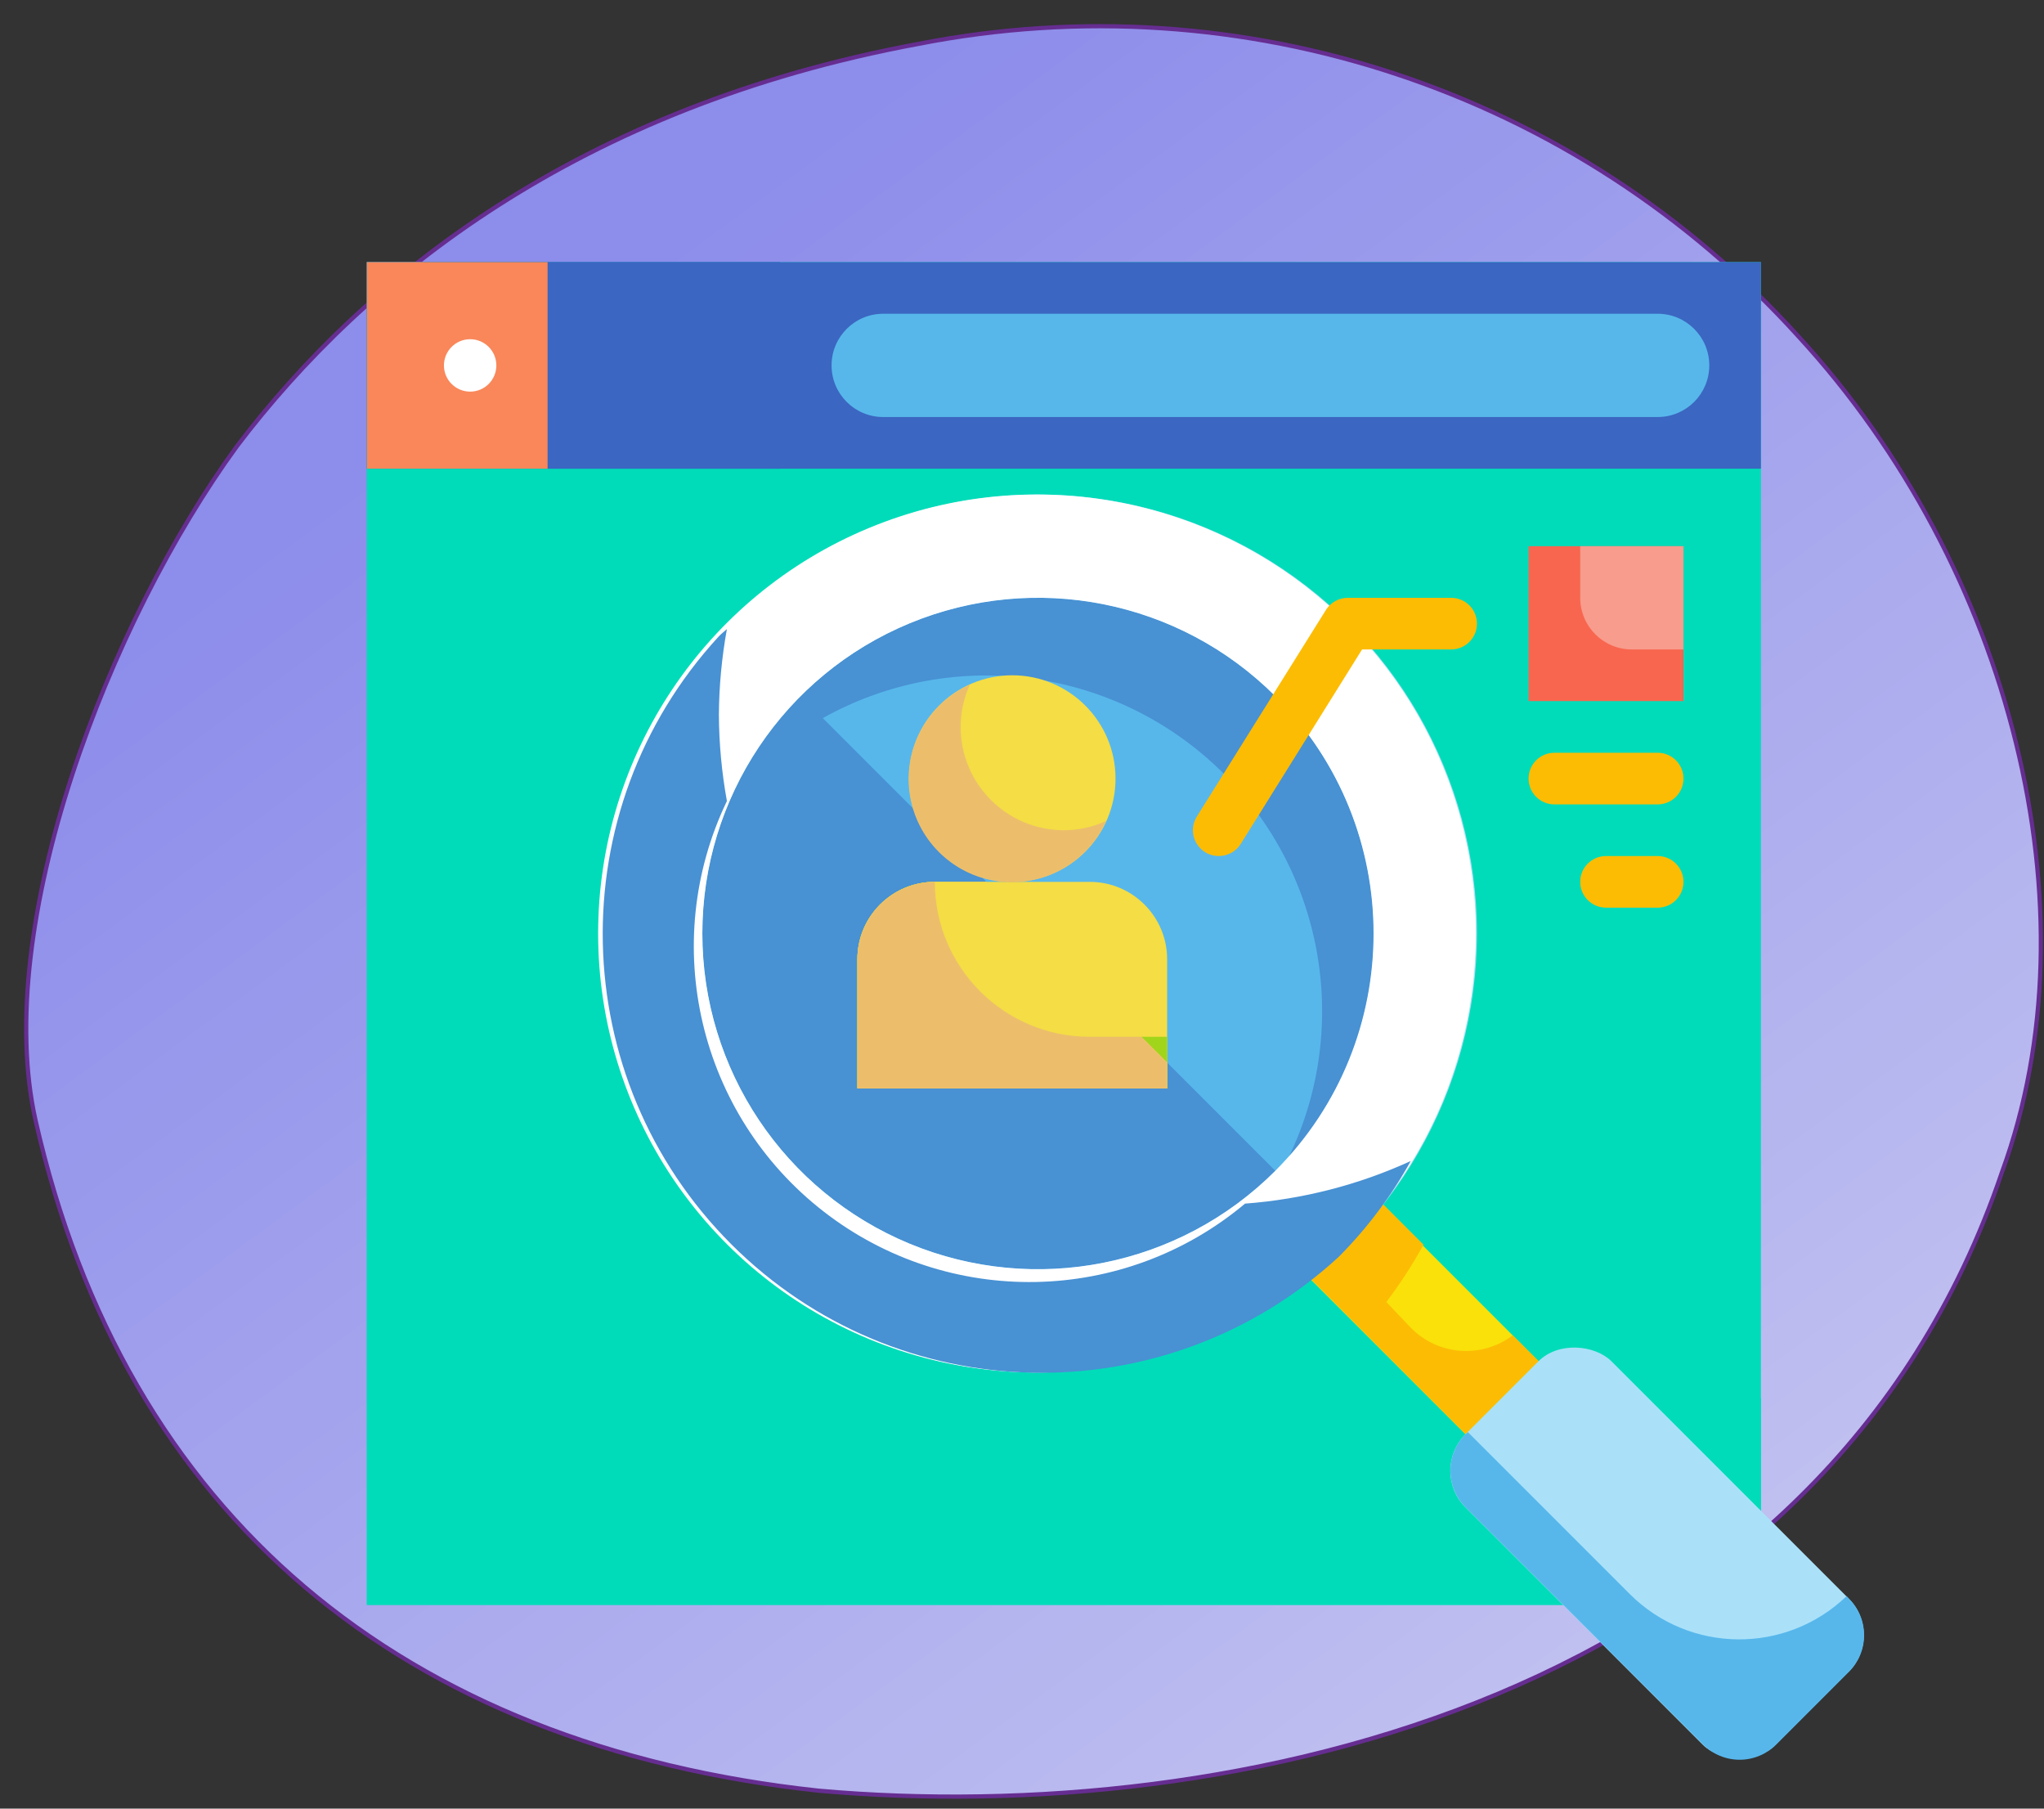 <svg xmlns="http://www.w3.org/2000/svg" width="78" height="69" viewBox="0 0 78 69">
    <rect x="0" y="0" width="78" height="69" fill="#333333" stroke="none"/>
    <defs>
        <linearGradient id="prefix__a" x1="35.994%" x2="128.078%" y1="11.408%" y2="119.214%">
            <stop offset="0%" stop-color="#8D8DEB"/>
            <stop offset="100%" stop-color="#E0E0F4"/>
        </linearGradient>
    </defs>
    <g fill="none">
        <path fill="url(#prefix__a)" stroke="#662D91" stroke-width=".16" d="M34.04.676c-12.94 2.4-21.09 8.88-26 15.35-4.87 6.68-9.36 18.27-7.68 25.73 3.42 15.06 14 23.85 29.88 25.56 15.74 1.4 38.31-3.38 45.16-23.61 3.66-10 .33-23.07-7.77-31.87C59.167 2.478 46.418-1.758 34.04.676z" transform="translate(1 1)"/>
        <g transform="translate(1 1) translate(13 9)">
            <path fill="#00DCB9" d="M0 0L53.197 0 53.197 51.227 0 51.227z"/>
            <path fill="#3B66C1" d="M0 0L53.197 0 53.197 7.881 0 7.881z"/>
            <path fill="#F8664F" d="M44.331 10.837L50.242 10.837 50.242 16.747 44.331 16.747z"/>
            <path fill="#57B7EB" d="M19.703 1.97h29.554c1.088 0 1.97.882 1.97 1.97 0 1.089-.882 1.97-1.97 1.97H19.703c-1.088 0-1.97-.881-1.97-1.97 0-1.088.882-1.97 1.97-1.97z"/>
            <path fill="#00DCB9" d="M6.896 21.673V0H0v51.227h53.197v-7.88H28.57c-11.97 0-21.673-9.704-21.673-21.674z"/>
            <path fill="#3B66C1" d="M0 0L15.762 0 15.762 7.881 0 7.881z"/>
            <path fill="#F9875A" d="M0 0L6.896 0 6.896 7.881 0 7.881z"/>
            <path fill="#F9E109" d="M34.384 26.512L38.324 26.512 38.324 46.211 34.384 46.211z" transform="rotate(-45 36.354 36.361)"/>
            <path fill="#FCBC04" d="M39.839 40.657l-.936-.985c.525-.694 1-1.425 1.419-2.187l-9.536-9.537-2.788 2.788 13.93 13.98 2.787-2.789-.985-.985c-1.184.897-2.85.774-3.891-.285z"/>
            <circle cx="25.614" cy="25.614" r="16.747" fill="#AAE1F9"/>
            <circle cx="25.614" cy="25.614" r="12.807" fill="#57B7EB"/>
            <rect width="7.88" height="16.745" x="45.295" y="40.875" fill="#AAE1F9" rx="1.97" transform="rotate(-45 49.235 49.247)"/>
            <path fill="#57B7EB" d="M56.468 50.892c-2.316 2.228-5.987 2.197-8.265-.069l-6.187-6.186-.089.078c-.37.37-.577.871-.577 1.394 0 .523.208 1.025.577 1.394l9.064 9.054c.37.37.87.578 1.394.578.523 0 1.024-.208 1.394-.578l2.778-2.778c.37-.37.578-.871.578-1.394 0-.523-.208-1.025-.578-1.394l-.089-.099z"/>
            <path fill="#4891D3" d="M34.667 16.56c-3.662-3.664-9.171-4.76-13.958-2.779-4.786 1.982-7.907 6.652-7.907 11.833 0 5.18 3.121 9.85 7.907 11.832 4.787 1.982 10.296.885 13.958-2.779l-17.27-17.27c4.879-2.726 10.962-1.975 15.03 1.856 4.068 3.832 5.182 9.86 2.752 14.892 4.52-5.07 4.295-12.786-.512-17.585z"/>
            <path fill="#FFF" d="M37.435 13.792C32.65 8.99 25.442 7.547 19.177 10.136c-6.265 2.588-10.352 8.699-10.352 15.478s4.087 12.889 10.352 15.478c6.265 2.588 13.473 1.145 18.258-3.657 6.513-6.535 6.513-17.108 0-23.643zm-2.768 20.875c-3.662 3.664-9.171 4.761-13.958 2.78-4.786-1.983-7.907-6.653-7.907-11.833 0-5.18 3.121-9.851 7.907-11.833 4.787-1.982 10.296-.885 13.958 2.78 4.998 5 4.998 13.105 0 18.106z"/>
            <path fill="#4891D3" d="M33.51 35.92c-4.621 3.873-11.32 3.998-16.083.298-4.762-3.7-6.299-10.22-3.688-15.657-.197-1.086-.3-2.187-.306-3.29.007-1.097.11-2.192.306-3.271-.109.099-.227.187-.325.296-6.07 6.608-5.854 16.826.491 23.171 6.345 6.345 16.563 6.562 23.172.492 1.085-1.088 2.013-2.322 2.758-3.665-1.995.912-4.137 1.462-6.325 1.625z"/>
            <circle cx="24.628" cy="19.703" r="3.941" fill="#F4DD45"/>
            <path fill="#F4DD45" d="M21.673 23.643h5.91c1.633 0 2.956 1.323 2.956 2.956v4.925H18.718V26.6c0-1.633 1.323-2.956 2.955-2.956z"/>
            <path fill="#ECBE6B" d="M26.599 21.673c-2.177 0-3.94-1.764-3.94-3.94-.001-.558.12-1.11.354-1.616-1.607.714-2.546 2.407-2.302 4.148.245 1.742 1.613 3.11 3.355 3.355 1.741.244 3.434-.695 4.148-2.302-.506.235-1.057.356-1.615.355z"/>
            <path fill="#A1D51C" d="M21.673 23.643c-1.632 0-2.955 1.323-2.955 2.956v4.925h11.821v-1.97h-2.955c-3.265 0-5.911-2.646-5.911-5.91z"/>
            <path fill="#F4DD45" d="M18.718 26.599v4.925h11.821v-.985l-6.896-6.896h-1.97c-1.632 0-2.955 1.323-2.955 2.956z"/>
            <path fill="#ECBE6B" d="M30.54 30.54l-.986-.986h-1.97c-3.265 0-5.911-2.646-5.911-5.91-1.632 0-2.955 1.322-2.955 2.955v4.925h11.821v-.985z"/>
            <path fill="#F89C8D" d="M46.301 10.837h3.941v3.94h-1.97c-1.088 0-1.97-.882-1.97-1.97v-1.97z"/>
            <circle cx="3.941" cy="3.941" r="1" fill="#FFF"/>
            <path fill="#FCBC04" d="M32.51 22.658c-.185 0-.366-.05-.523-.148-.222-.138-.38-.359-.44-.614-.059-.255-.014-.523.125-.745l4.926-7.881c.18-.289.497-.464.837-.463h3.94c.545 0 .986.44.986.985 0 .544-.441.985-.985.985h-3.399l-4.63 7.418c-.18.289-.497.464-.837.463zM49.257 20.688h-3.94c-.545 0-.986-.441-.986-.985s.441-.985.985-.985h3.94c.545 0 .986.44.986.985 0 .544-.441.985-.985.985zM49.257 24.628h-1.97c-.544 0-.986-.44-.986-.985 0-.544.442-.985.986-.985h1.97c.544 0 .985.441.985.985s-.441.985-.985.985z"/>
        </g>
    </g>
</svg>
